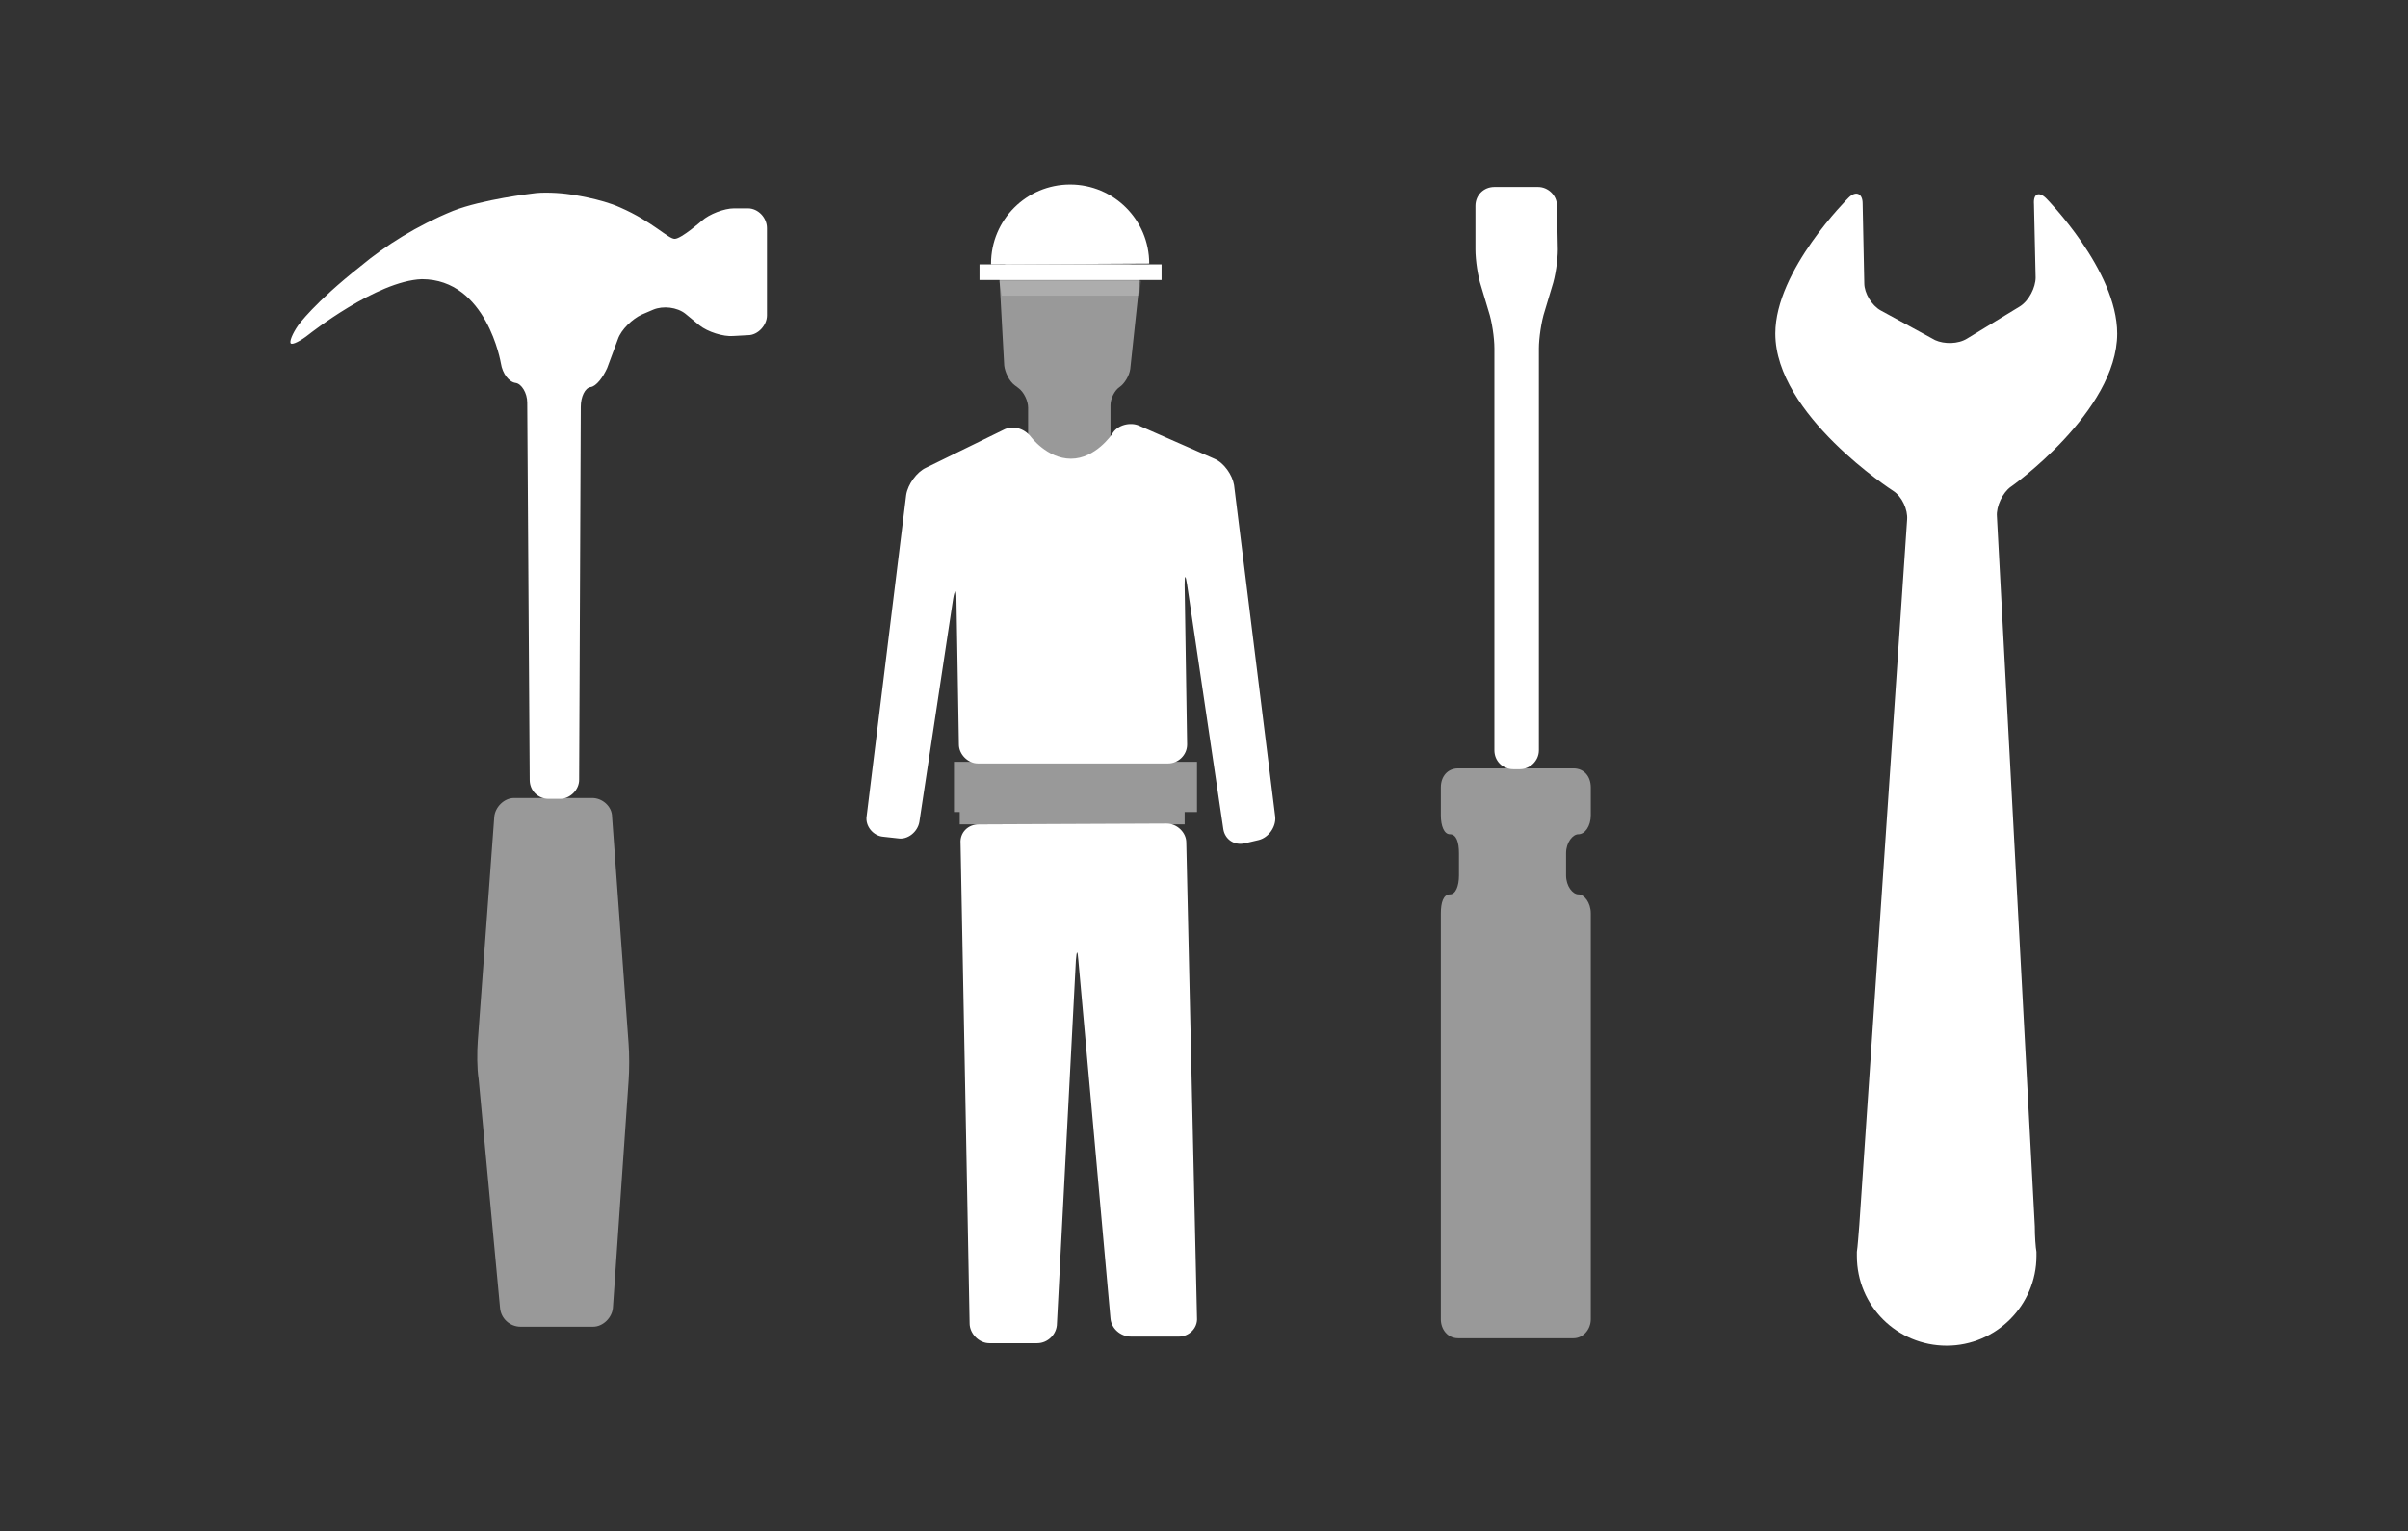 <?xml version="1.0" encoding="utf-8"?>
<!-- Generator: Adobe Illustrator 19.1.0, SVG Export Plug-In . SVG Version: 6.00 Build 0)  -->
<!DOCTYPE svg PUBLIC "-//W3C//DTD SVG 1.1//EN" "http://www.w3.org/Graphics/SVG/1.1/DTD/svg11.dtd">
<svg version="1.1" id="Laag_1" xmlns="http://www.w3.org/2000/svg" xmlns:xlink="http://www.w3.org/1999/xlink" x="0px" y="0px"
	 width="292.3px" height="185.9px" viewBox="-333 188.1 292.3 185.9" style="enable-background:new -333 188.1 292.3 185.9;"
	 xml:space="preserve">
<rect x="-333" y="188.1" width="292.3" height="185.9" fill="#333333" stroke="none"/>
<style type="text/css">
	.st0{fill:#FFFFFF;}
	.st1{opacity:0.5;}
	.st2{opacity:0.2;fill:#FFFFFF;enable-background:new    ;}
	.st3{opacity:0.5;fill:#FFFFFF;enable-background:new    ;}
</style>
<g>
	<path class="st0" d="M-144,213.1c0-1.3-1.1-2.3-2.3-2.3h-5.3c-1.3,0-2.3,1-2.3,2.3v5.3c0,1.3,0.3,3.3,0.7,4.5l0.9,3
		c0.4,1.2,0.7,3.2,0.7,4.5v48.8c0,1.3,1,2.3,2.3,2.3h0.8c1.2,0,2.3-1,2.3-2.3v-48.8c0-1.2,0.3-3.3,0.7-4.5l0.9-3
		c0.4-1.2,0.7-3.2,0.7-4.5L-144,213.1L-144,213.1z"/>
</g>
<g class="st1">
	<path class="st0" d="M-210.3,220c-0.8,0-1.5,0.7-1.4,1.5l0.6,11c0.1,0.8,0.6,1.9,1.3,2.4l0.4,0.3c0.7,0.5,1.2,1.6,1.2,2.4v9
		c0,0.8,0.7,1.5,1.5,1.5h7c0.8,0,1.5-0.7,1.5-1.5v-9.3c0-0.8,0.5-1.8,1.1-2.2c0.6-0.4,1.2-1.4,1.3-2.2l1.2-11.2
		c0.1-0.8-0.5-1.5-1.4-1.5L-210.3,220z"/>
</g>
<g>
	<g>
		<path class="st0" d="M-183.2,247c-0.2-1.2-1.2-2.7-2.4-3.2l-9.1-4c-1.1-0.5-2.7-0.1-3.3,1c0,0-2,3-5,3c-2.9,0-4.9-2.7-4.9-2.7
			c-0.8-1-2.2-1.4-3.3-0.8l-9.4,4.6c-1.1,0.5-2.2,2-2.4,3.3l-4.8,39c-0.2,1.2,0.8,2.4,2,2.5l1.8,0.2c1.2,0.2,2.4-0.8,2.6-2l4.1-27.1
			c0.2-1.2,0.4-1.2,0.4,0l0.3,17.7c0,1.2,1.1,2.3,2.3,2.3h23.1c1.2,0,2.3-1,2.3-2.3l-0.3-19.4c0-1.2,0.1-1.3,0.3,0l4.4,29.7
			c0.2,1.2,1.3,2,2.6,1.7l1.7-0.4c1.2-0.3,2.1-1.6,2-2.8L-183.2,247z"/>
	</g>
	<g>
		<path class="st0" d="M-214.2,288.2c-1.3,0-2.3,1-2.2,2.3l1.1,58.3c0,1.2,1.1,2.4,2.4,2.4h5.8c1.3,0,2.4-1.1,2.4-2.4l2.3-44.1
			c0.1-1.2,0.2-1.3,0.3,0l3.9,43.5c0.1,1.2,1.2,2.2,2.5,2.2h5.8c1.2,0,2.3-1,2.2-2.3l-1.3-57.7c0-1.2-1.1-2.3-2.4-2.3L-214.2,288.2
			L-214.2,288.2z"/>
	</g>
</g>
<path class="st0" d="M-193.5,220.1c0-5.3-4.3-9.6-9.6-9.6c-5.3,0-9.6,4.3-9.6,9.6v0.1L-193.5,220.1
	C-193.5,220.2-193.5,220.2-193.5,220.1z"/>
<rect x="-214.1" y="220.2" class="st0" width="22.1" height="1.9"/>
<polygon class="st2" points="-194.7,224 -211.4,224 -211.7,222.2 -194.5,222.2 "/>
<g class="st1">
	<path class="st0" d="M-141.4,289.4c0.8,0,1.5-1,1.5-2.3v-3.4c0-1.3-0.8-2.3-2.1-2.3h-14c-1.3,0-2.1,1-2.1,2.3v3.4
		c0,1.3,0.4,2.3,1.1,2.3c0.8,0,1.1,1,1.1,2.3v2.7c0,1.3-0.4,2.3-1.1,2.3c-0.8,0-1.1,1-1.1,2.3v49.3c0,1.2,0.8,2.3,2.1,2.3h14
		c1.2,0,2.1-1.1,2.1-2.3v-49.3c0-1.3-0.8-2.3-1.5-2.3s-1.5-1-1.5-2.3v-2.7C-142.9,290.4-142.1,289.4-141.4,289.4z"/>
</g>
<g>
	<path class="st0" d="M-76,228.6c0-7.7-8.6-16.4-8.6-16.4c-0.9-0.9-1.6-0.6-1.5,0.7l0.2,8.9c0,1.2-0.8,2.8-1.9,3.5l-6.4,3.9
		c-1.1,0.7-2.8,0.7-3.9,0.2l-6.6-3.6c-1.1-0.6-2-2.1-2-3.3l-0.2-9.7c0-1.2-0.8-1.6-1.7-0.7c0,0-8.9,8.8-8.9,16.5
		c0,9.9,14.3,19.1,14.3,19.1c1.1,0.7,1.8,2.3,1.7,3.5l-5.8,85.6c-0.1,1.2-0.2,2.7-0.3,3.3c0,0,0,0,0,0.5c0,6.1,4.9,10.9,10.9,10.9
		c6,0,10.9-4.9,10.9-10.9c0-0.5,0-0.5,0-0.5c-0.1-0.5-0.2-1.9-0.2-3.1l-4.6-86.2c-0.1-1.2,0.7-2.9,1.7-3.6
		C-89,247.3-76,238.1-76,228.6z"/>
</g>
<g>
	<path class="st0" d="M-242.2,213.4c1.2,0,2.3,1.1,2.3,2.4v10.6c0,1.2-1.1,2.4-2.3,2.4l-1.8,0.1c-1.2,0.1-3.1-0.5-4.1-1.3l-1.7-1.4
		c-1-0.8-2.7-1-3.9-0.5l-1.4,0.6c-1.1,0.5-2.5,1.8-2.9,3l-1.3,3.5c-0.5,1.1-1.3,2.2-2,2.3s-1.2,1.2-1.2,2.4l-0.2,45.3
		c0,1.2-1.1,2.3-2.3,2.3h-1.4c-1.3,0-2.3-1-2.3-2.3L-269,237c0-1.2-0.7-2.3-1.4-2.4c-0.8-0.1-1.6-1.1-1.8-2.4c0,0-1.7-10.2-9.6-10.2
		c-5.5,0.2-13.7,6.7-13.7,6.7c-1,0.8-2,1.3-2.2,1.1c-0.2-0.2,0.2-1.2,0.9-2.2c0,0,1.9-2.7,7.6-7.2c3-2.5,6.8-4.9,11.2-6.7
		c3.6-1.4,9.6-2.1,9.6-2.1c1.2-0.2,3.3-0.1,4.6,0.1c0,0,3.7,0.5,6.1,1.6c3.9,1.7,5.8,3.8,6.6,3.8c0.8,0,3.3-2.2,3.3-2.2
		c0.9-0.8,2.7-1.5,3.9-1.5L-242.2,213.4z"/>
</g>
<g class="st1">
	<path class="st0" d="M-258.6,346.9c-0.1,1.2-1.2,2.3-2.4,2.3h-8.8c-1.3,0-2.4-1-2.5-2.3l-2.6-27.8c-0.2-1.2-0.2-3.3-0.1-4.6l2-27.2
		c0.1-1.2,1.2-2.3,2.4-2.3h9.5c1.2,0,2.4,1,2.4,2.3l2,27.5c0.1,1.2,0.1,3.3,0,4.6L-258.6,346.9z"/>
</g>
<polygon class="st3" points="-217.2,280.6 -217.2,286.7 -216.5,286.7 -216.5,288.2 -189.2,288.2 -189.2,286.7 -187.7,286.7 
	-187.7,280.6 "/>
</svg>
